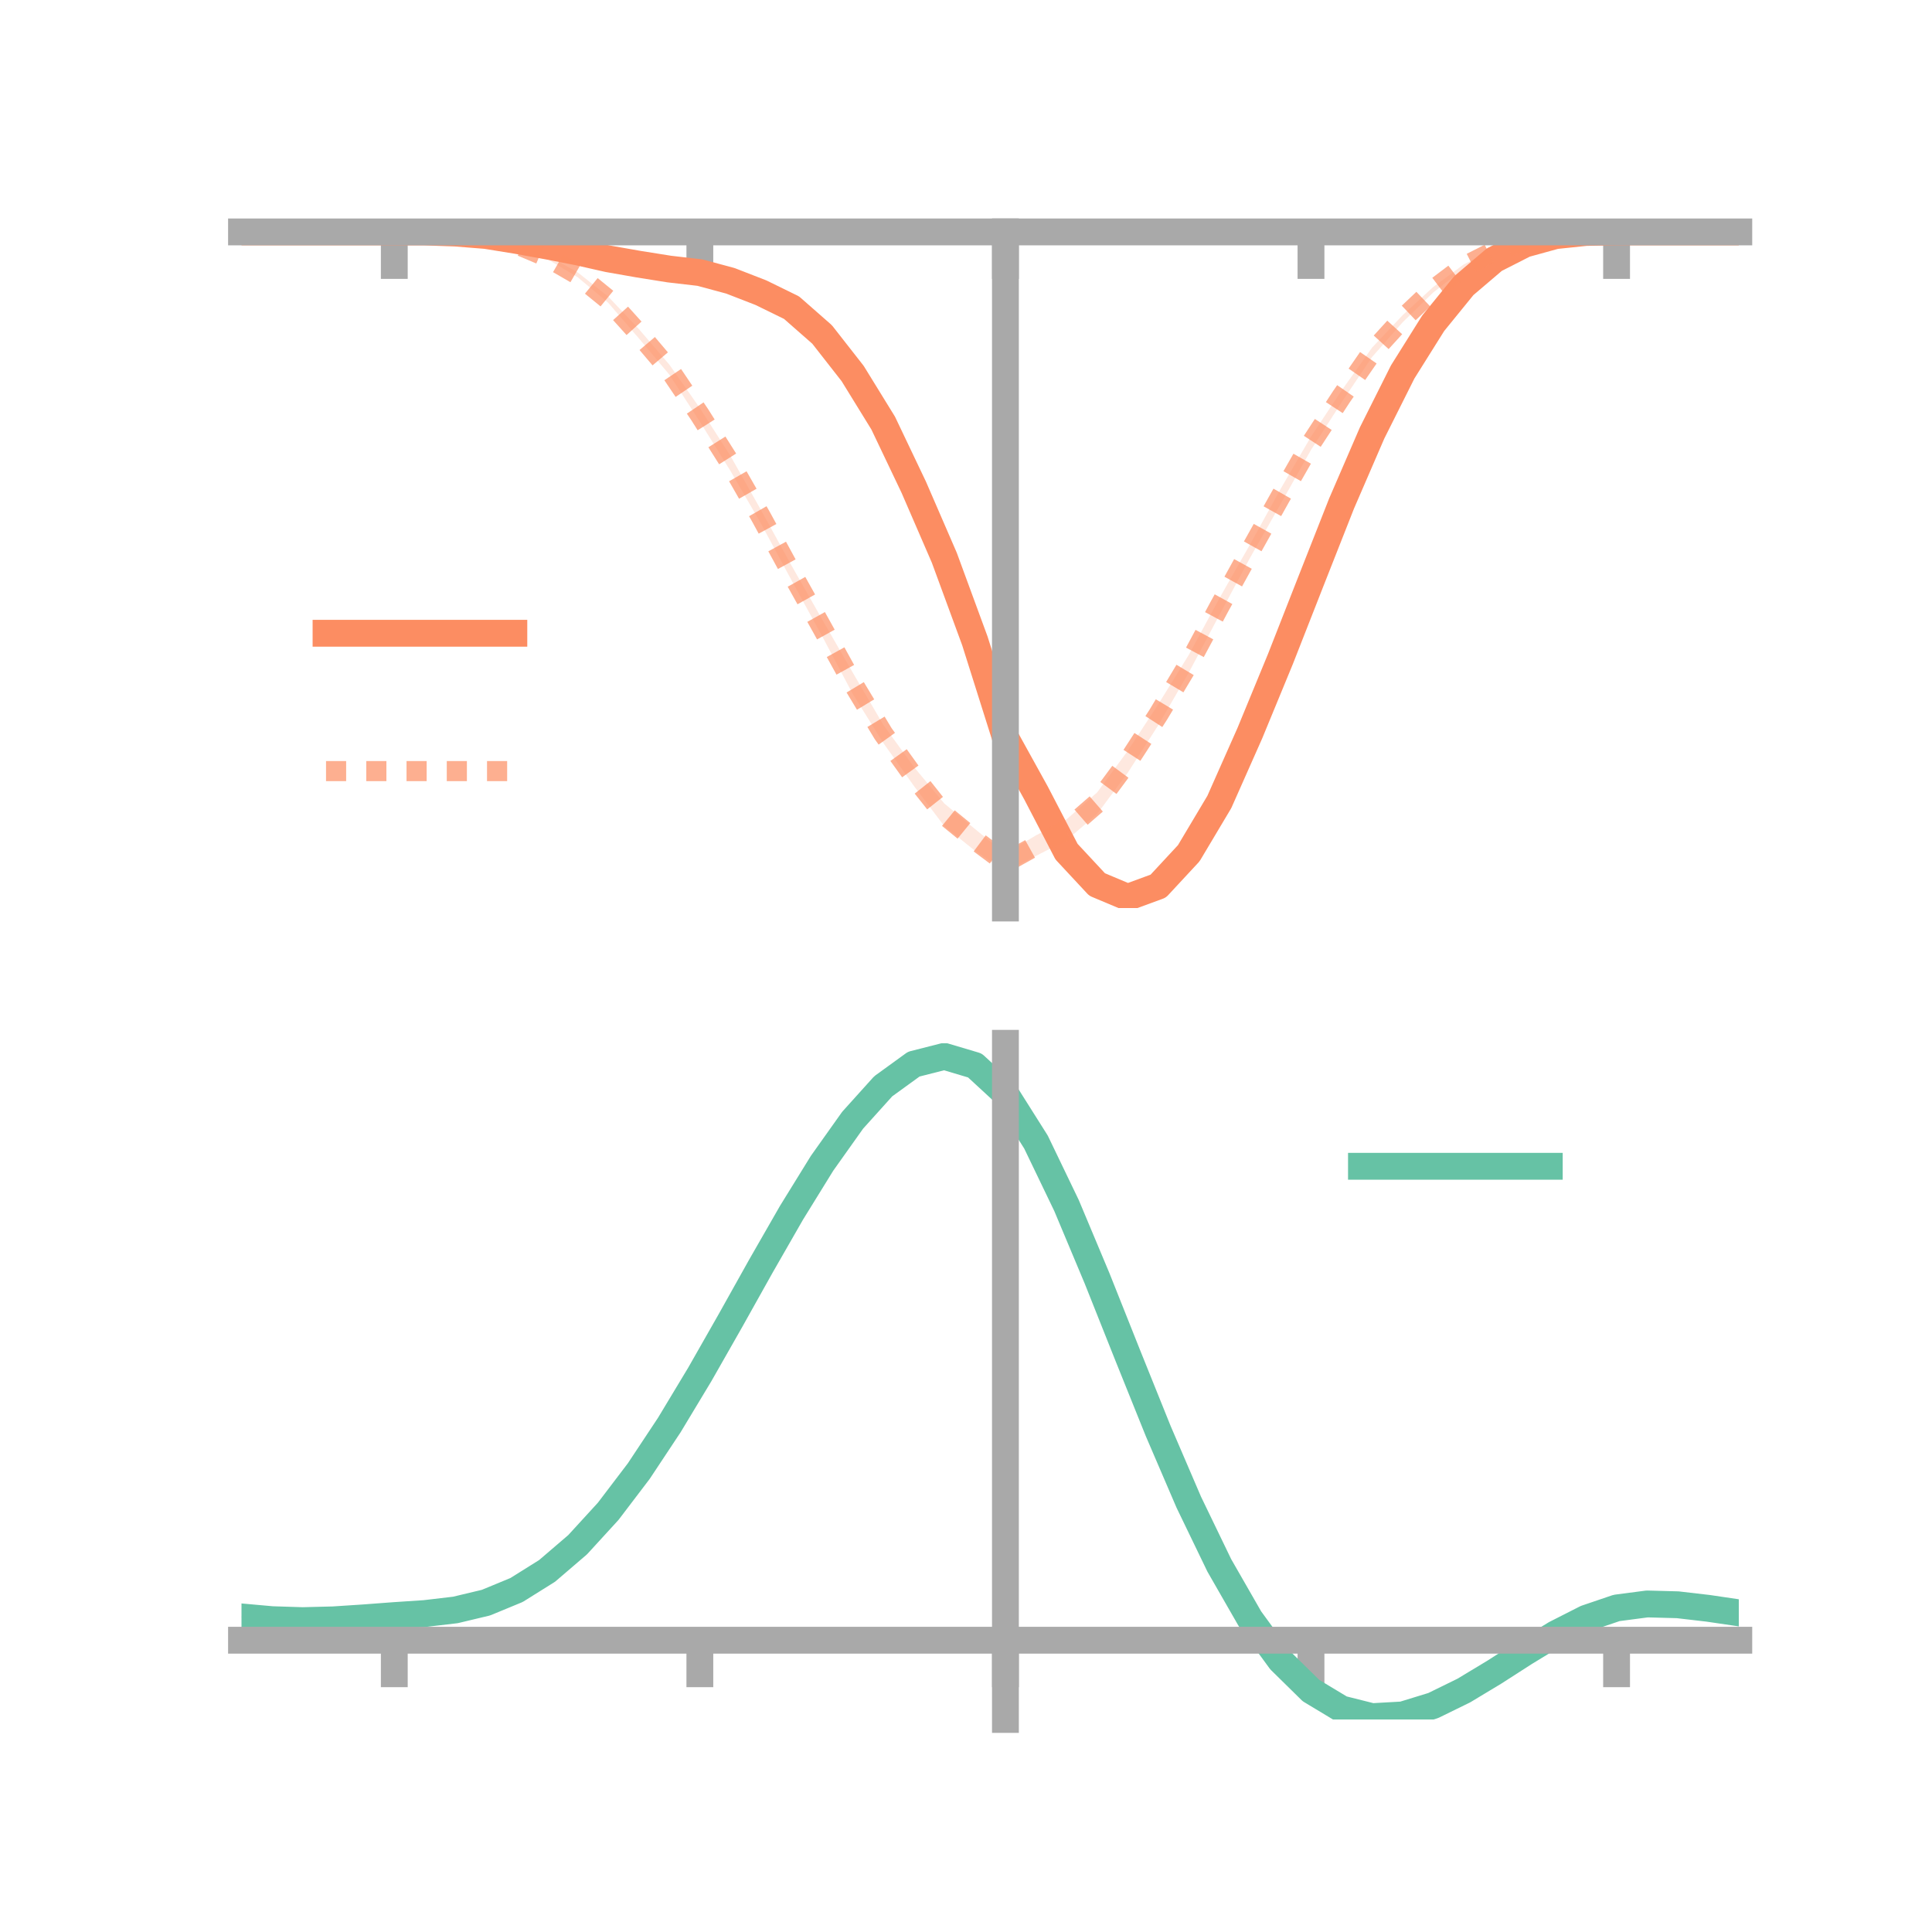<?xml version="1.0" encoding="utf-8" standalone="no"?>
<!DOCTYPE svg PUBLIC "-//W3C//DTD SVG 1.1//EN"
  "http://www.w3.org/Graphics/SVG/1.1/DTD/svg11.dtd">
<!-- Created with matplotlib (https://matplotlib.org/) -->
<svg height="144pt" version="1.1" viewBox="0 0 144 144" width="144pt" xmlns="http://www.w3.org/2000/svg" xmlns:xlink="http://www.w3.org/1999/xlink">
 <defs>
  <style type="text/css">*{stroke-linecap:butt;stroke-linejoin:round;}</style>
 </defs>
 <g id="figure_1">
  <g id="patch_1">
   <path d="M 0 144 
L 144 144 
L 144 0 
L 0 0 
z
" style="fill:none;"/>
  </g>
  <g id="axes_1">
   <g id="patch_2">
    <path d="M 18 67.68 
L 129.6 67.68 
L 129.6 17.28 
L 18 17.28 
z
" style="fill:none;"/>
   </g>
   <g id="PolyCollection_1">
    <path clip-path="url(#p09b53c9849)" d="M 18 17.286 
L 18 17.286 
L 20.278 17.286 
L 22.555 17.286 
L 24.833 17.286 
L 27.11 17.286 
L 29.388 17.286 
L 31.665 17.28 
L 33.943 17.33 
L 36.22 17.489 
L 38.498 17.838 
L 40.776 18.184 
L 43.053 18.557 
L 45.331 19.057 
L 47.608 19.401 
L 49.886 19.671 
L 52.163 19.858 
L 54.441 20.446 
L 56.718 21.351 
L 58.996 22.396 
L 61.273 24.202 
L 63.551 26.978 
L 65.829 30.715 
L 68.106 35.374 
L 70.384 40.596 
L 72.661 46.818 
L 74.939 54.362 
L 77.216 58.109 
L 79.494 62.44 
L 81.771 65.037 
L 84.049 66.086 
L 86.327 65.15 
L 88.604 62.677 
L 90.882 59.023 
L 93.159 53.883 
L 95.437 48.522 
L 97.714 42.75 
L 99.992 37.082 
L 102.269 31.853 
L 104.547 27.369 
L 106.824 23.827 
L 109.102 21.101 
L 111.38 19.226 
L 113.657 18.109 
L 115.935 17.527 
L 118.212 17.312 
L 120.49 17.286 
L 122.767 17.286 
L 125.045 17.286 
L 127.322 17.286 
L 129.6 17.286 
L 129.6 17.286 
L 129.6 17.286 
L 127.322 17.286 
L 125.045 17.286 
L 122.767 17.286 
L 120.49 17.286 
L 118.212 17.34 
L 115.935 17.601 
L 113.657 18.275 
L 111.38 19.476 
L 109.102 21.481 
L 106.824 24.358 
L 104.547 28.078 
L 102.269 32.682 
L 99.992 37.981 
L 97.714 43.871 
L 95.437 49.707 
L 93.159 55.397 
L 90.882 60.522 
L 88.604 64.512 
L 86.327 66.946 
L 84.049 67.68 
L 81.771 66.812 
L 79.494 64.518 
L 77.216 60.087 
L 74.939 55.599 
L 72.661 48.714 
L 70.384 42.545 
L 68.106 37.254 
L 65.829 32.357 
L 63.551 28.7 
L 61.273 25.654 
L 58.996 23.465 
L 56.718 22.281 
L 54.441 21.415 
L 52.163 20.778 
L 49.886 20.438 
L 47.608 19.981 
L 45.331 19.525 
L 43.053 18.996 
L 40.776 18.485 
L 38.498 18.004 
L 36.22 17.616 
L 33.943 17.411 
L 31.665 17.305 
L 29.388 17.286 
L 27.11 17.286 
L 24.833 17.286 
L 22.555 17.286 
L 20.278 17.286 
L 18 17.286 
z
" style="fill:#fc8d62;fill-opacity:0.2;"/>
   </g>
   <g id="PolyCollection_2">
    <path clip-path="url(#p09b53c9849)" d="M 18 17.286 
L 18 17.286 
L 20.278 17.286 
L 22.555 17.286 
L 24.833 17.286 
L 27.11 17.286 
L 29.388 17.286 
L 31.665 17.277 
L 33.943 17.324 
L 36.22 17.568 
L 38.498 18.075 
L 40.776 19.023 
L 43.053 20.297 
L 45.331 22.102 
L 47.608 24.513 
L 49.886 27.172 
L 52.163 30.419 
L 54.441 33.973 
L 56.718 38.012 
L 58.996 42.152 
L 61.273 46.157 
L 63.551 50.116 
L 65.829 54.01 
L 68.106 57.148 
L 70.384 59.886 
L 72.661 61.783 
L 74.939 63.625 
L 77.216 62.263 
L 79.494 61.072 
L 81.771 59.065 
L 84.049 55.972 
L 86.327 52.497 
L 88.604 48.813 
L 90.882 44.6 
L 93.159 40.598 
L 95.437 36.462 
L 97.714 32.544 
L 99.992 29.11 
L 102.269 25.907 
L 104.547 23.487 
L 106.824 21.39 
L 109.102 19.706 
L 111.38 18.59 
L 113.657 17.87 
L 115.935 17.474 
L 118.212 17.308 
L 120.49 17.286 
L 122.767 17.286 
L 125.045 17.286 
L 127.322 17.286 
L 129.6 17.286 
L 129.6 17.286 
L 129.6 17.286 
L 127.322 17.286 
L 125.045 17.286 
L 122.767 17.286 
L 120.49 17.287 
L 118.212 17.334 
L 115.935 17.544 
L 113.657 18.005 
L 111.38 18.846 
L 109.102 20.031 
L 106.824 21.799 
L 104.547 24.018 
L 102.269 26.606 
L 99.992 29.995 
L 97.714 33.533 
L 95.437 37.586 
L 93.159 41.599 
L 90.882 45.846 
L 88.604 50.134 
L 86.327 54.059 
L 84.049 57.609 
L 81.771 60.671 
L 79.494 62.623 
L 77.216 63.794 
L 74.939 64.967 
L 72.661 63.403 
L 70.384 61.576 
L 68.106 58.565 
L 65.829 55.363 
L 63.551 51.709 
L 61.273 47.409 
L 58.996 43.251 
L 56.718 39.022 
L 54.441 35.095 
L 52.163 31.428 
L 49.886 27.919 
L 47.608 25.207 
L 45.331 22.564 
L 43.053 20.659 
L 40.776 19.303 
L 38.498 18.332 
L 36.22 17.72 
L 33.943 17.412 
L 31.665 17.303 
L 29.388 17.286 
L 27.11 17.286 
L 24.833 17.286 
L 22.555 17.286 
L 20.278 17.286 
L 18 17.286 
z
" style="fill:#fc8d62;fill-opacity:0.2;"/>
   </g>
   <g id="matplotlib.axis_1">
    <g id="xtick_1">
     <g id="line2d_1">
      <defs>
       <path d="M 0 0 
L 0 3.5 
" id="m095ee33a78" style="stroke:#a9a9a9;stroke-width:2;"/>
      </defs>
      <g>
       <use style="fill:#a9a9a9;stroke:#a9a9a9;stroke-width:2;" x="29.388" xlink:href="#m095ee33a78" y="17.286"/>
      </g>
     </g>
    </g>
    <g id="xtick_2">
     <g id="line2d_2">
      <g>
       <use style="fill:#a9a9a9;stroke:#a9a9a9;stroke-width:2;" x="52.163" xlink:href="#m095ee33a78" y="17.286"/>
      </g>
     </g>
    </g>
    <g id="xtick_3">
     <g id="line2d_3">
      <g>
       <use style="fill:#a9a9a9;stroke:#a9a9a9;stroke-width:2;" x="74.939" xlink:href="#m095ee33a78" y="17.286"/>
      </g>
     </g>
    </g>
    <g id="xtick_4">
     <g id="line2d_4">
      <g>
       <use style="fill:#a9a9a9;stroke:#a9a9a9;stroke-width:2;" x="97.714" xlink:href="#m095ee33a78" y="17.286"/>
      </g>
     </g>
    </g>
    <g id="xtick_5">
     <g id="line2d_5">
      <g>
       <use style="fill:#a9a9a9;stroke:#a9a9a9;stroke-width:2;" x="120.49" xlink:href="#m095ee33a78" y="17.286"/>
      </g>
     </g>
    </g>
   </g>
   <g id="matplotlib.axis_2"/>
   <g id="line2d_6">
    <path clip-path="url(#p09b53c9849)" d="M 18 17.286 
L 20.278 17.286 
L 22.555 17.286 
L 24.833 17.286 
L 27.11 17.286 
L 29.388 17.286 
L 31.665 17.292 
L 33.943 17.37 
L 36.22 17.552 
L 38.498 17.921 
L 40.776 18.334 
L 43.053 18.776 
L 45.331 19.291 
L 47.608 19.691 
L 49.886 20.054 
L 52.163 20.318 
L 54.441 20.931 
L 56.718 21.816 
L 58.996 22.93 
L 61.273 24.928 
L 63.551 27.839 
L 65.829 31.536 
L 68.106 36.314 
L 70.384 41.571 
L 72.661 47.766 
L 74.939 54.98 
L 77.216 59.098 
L 79.494 63.479 
L 81.771 65.925 
L 84.049 66.883 
L 86.327 66.048 
L 88.604 63.594 
L 90.882 59.773 
L 93.159 54.64 
L 95.437 49.115 
L 97.714 43.31 
L 99.992 37.531 
L 102.269 32.268 
L 104.547 27.724 
L 106.824 24.092 
L 109.102 21.291 
L 111.38 19.351 
L 113.657 18.192 
L 115.935 17.564 
L 118.212 17.326 
L 120.49 17.286 
L 122.767 17.286 
L 125.045 17.286 
L 127.322 17.286 
L 129.6 17.286 
" style="fill:none;stroke:#fc8d62;stroke-linecap:square;stroke-width:2;"/>
   </g>
   <g id="line2d_7">
    <path clip-path="url(#p09b53c9849)" d="M 18 17.286 
L 20.278 17.286 
L 22.555 17.286 
L 24.833 17.286 
L 27.11 17.286 
L 29.388 17.286 
L 31.665 17.29 
L 33.943 17.368 
L 36.22 17.644 
L 38.498 18.204 
L 40.776 19.163 
L 43.053 20.478 
L 45.331 22.333 
L 47.608 24.86 
L 49.886 27.545 
L 52.163 30.923 
L 54.441 34.534 
L 56.718 38.517 
L 58.996 42.702 
L 61.273 46.783 
L 63.551 50.913 
L 65.829 54.687 
L 68.106 57.856 
L 70.384 60.731 
L 72.661 62.593 
L 74.939 64.296 
L 77.216 63.029 
L 79.494 61.847 
L 81.771 59.868 
L 84.049 56.791 
L 86.327 53.278 
L 88.604 49.474 
L 90.882 45.223 
L 93.159 41.099 
L 95.437 37.024 
L 97.714 33.038 
L 99.992 29.553 
L 102.269 26.257 
L 104.547 23.753 
L 106.824 21.594 
L 109.102 19.869 
L 111.38 18.718 
L 113.657 17.938 
L 115.935 17.509 
L 118.212 17.321 
L 120.49 17.286 
L 122.767 17.286 
L 125.045 17.286 
L 127.322 17.286 
L 129.6 17.286 
" style="fill:none;stroke:#fc8d62;stroke-dasharray:1.5,1.5;stroke-dashoffset:0;stroke-opacity:0.7;stroke-width:1.5;"/>
   </g>
   <g id="patch_3">
    <path d="M 74.939 67.68 
L 74.939 17.28 
" style="fill:none;stroke:#a9a9a9;stroke-linecap:square;stroke-linejoin:miter;stroke-width:2;"/>
   </g>
   <g id="patch_4">
    <path d="M 129.6 67.68 
L 129.6 17.28 
" style="fill:none;"/>
   </g>
   <g id="patch_5">
    <path d="M 18 17.286 
L 129.6 17.286 
" style="fill:none;stroke:#a9a9a9;stroke-linecap:square;stroke-linejoin:miter;stroke-width:2;"/>
   </g>
   <g id="patch_6">
    <path d="M 18 17.28 
L 129.6 17.28 
" style="fill:none;"/>
   </g>
   <g id="legend_1">
    <g id="line2d_8">
     <path d="M 24.3 47.2 
L 38.3 47.2 
" style="fill:none;stroke:#fc8d62;stroke-linecap:square;stroke-width:2;"/>
    </g>
    <g id="line2d_9"/>
    <g id="text_1">
     <!--   -->
     <g transform="translate(43.9 49.65)scale(0.07 -0.07)">
      <defs>
       <path id="DejaVuSans-32"/>
      </defs>
      <use xlink:href="#DejaVuSans-32"/>
     </g>
    </g>
    <g id="line2d_10">
     <path d="M 24.3 57.474 
L 38.3 57.474 
" style="fill:none;stroke:#fc8d62;stroke-dasharray:1.5,1.5;stroke-dashoffset:0;stroke-opacity:0.7;stroke-width:1.5;"/>
    </g>
    <g id="line2d_11"/>
    <g id="text_2">
     <!--   -->
     <g transform="translate(43.9 59.924)scale(0.07 -0.07)">
      <use xlink:href="#DejaVuSans-32"/>
     </g>
    </g>
   </g>
  </g>
  <g id="axes_2">
   <g id="patch_7">
    <path d="M 18 128.16 
L 129.6 128.16 
L 129.6 77.76 
L 18 77.76 
z
" style="fill:none;"/>
   </g>
   <g id="PolyCollection_3">
    <path clip-path="url(#pe040d30979)" d="M 18 120.556 
L 18 120.476 
L 20.278 120.689 
L 22.555 120.762 
L 24.833 120.698 
L 27.11 120.54 
L 29.388 120.361 
L 31.665 120.204 
L 33.943 119.931 
L 36.22 119.381 
L 38.498 118.429 
L 40.776 116.982 
L 43.053 114.991 
L 45.331 112.446 
L 47.608 109.379 
L 49.886 105.857 
L 52.163 101.983 
L 54.441 97.884 
L 56.718 93.716 
L 58.996 89.654 
L 61.273 85.886 
L 63.551 82.611 
L 65.829 80.032 
L 68.106 78.35 
L 70.384 77.76 
L 72.661 78.449 
L 74.939 80.584 
L 77.216 84.245 
L 79.494 89.05 
L 81.771 94.562 
L 84.049 100.373 
L 86.327 106.122 
L 88.604 111.512 
L 90.882 116.307 
L 93.159 120.341 
L 95.437 123.51 
L 97.714 125.776 
L 99.992 127.162 
L 102.269 127.738 
L 104.547 127.615 
L 106.824 126.928 
L 109.102 125.83 
L 111.38 124.482 
L 113.657 123.046 
L 115.935 121.681 
L 118.212 120.539 
L 120.49 119.77 
L 122.767 119.473 
L 125.045 119.538 
L 127.322 119.811 
L 129.6 120.159 
L 129.6 120.263 
L 129.6 120.263 
L 127.322 119.938 
L 125.045 119.682 
L 122.767 119.626 
L 120.49 119.926 
L 118.212 120.706 
L 115.935 121.879 
L 113.657 123.292 
L 111.38 124.782 
L 109.102 126.179 
L 106.824 127.314 
L 104.547 128.024 
L 102.269 128.16 
L 99.992 127.595 
L 97.714 126.235 
L 95.437 124.025 
L 93.159 120.952 
L 90.882 117.052 
L 88.604 112.417 
L 86.327 107.205 
L 84.049 101.64 
L 81.771 96.009 
L 79.494 90.661 
L 77.216 85.997 
L 74.939 82.444 
L 72.661 80.376 
L 70.384 79.712 
L 68.106 80.282 
L 65.829 81.902 
L 63.551 84.38 
L 61.273 87.519 
L 58.996 91.124 
L 56.718 95.004 
L 54.441 98.979 
L 52.163 102.883 
L 49.886 106.571 
L 47.608 109.923 
L 45.331 112.845 
L 43.053 115.277 
L 40.776 117.19 
L 38.498 118.592 
L 36.22 119.523 
L 33.943 120.061 
L 31.665 120.324 
L 29.388 120.47 
L 27.11 120.633 
L 24.833 120.771 
L 22.555 120.822 
L 20.278 120.751 
L 18 120.556 
z
" style="fill:#66c2a5;fill-opacity:0.2;"/>
   </g>
   <g id="matplotlib.axis_3">
    <g id="xtick_6">
     <g id="line2d_12">
      <g>
       <use style="fill:#a9a9a9;stroke:#a9a9a9;stroke-width:2;" x="29.388" xlink:href="#m095ee33a78" y="122.251"/>
      </g>
     </g>
    </g>
    <g id="xtick_7">
     <g id="line2d_13">
      <g>
       <use style="fill:#a9a9a9;stroke:#a9a9a9;stroke-width:2;" x="52.163" xlink:href="#m095ee33a78" y="122.251"/>
      </g>
     </g>
    </g>
    <g id="xtick_8">
     <g id="line2d_14">
      <g>
       <use style="fill:#a9a9a9;stroke:#a9a9a9;stroke-width:2;" x="74.939" xlink:href="#m095ee33a78" y="122.251"/>
      </g>
     </g>
    </g>
    <g id="xtick_9">
     <g id="line2d_15">
      <g>
       <use style="fill:#a9a9a9;stroke:#a9a9a9;stroke-width:2;" x="97.714" xlink:href="#m095ee33a78" y="122.251"/>
      </g>
     </g>
    </g>
    <g id="xtick_10">
     <g id="line2d_16">
      <g>
       <use style="fill:#a9a9a9;stroke:#a9a9a9;stroke-width:2;" x="120.49" xlink:href="#m095ee33a78" y="122.251"/>
      </g>
     </g>
    </g>
   </g>
   <g id="matplotlib.axis_4"/>
   <g id="line2d_17">
    <path clip-path="url(#pe040d30979)" d="M 18 120.516 
L 20.278 120.72 
L 22.555 120.792 
L 24.833 120.735 
L 27.11 120.586 
L 29.388 120.415 
L 31.665 120.264 
L 33.943 119.996 
L 36.22 119.452 
L 38.498 118.511 
L 40.776 117.086 
L 43.053 115.134 
L 45.331 112.645 
L 47.608 109.651 
L 49.886 106.214 
L 52.163 102.433 
L 54.441 98.432 
L 56.718 94.36 
L 58.996 90.389 
L 61.273 86.702 
L 63.551 83.495 
L 65.829 80.967 
L 68.106 79.316 
L 70.384 78.736 
L 72.661 79.413 
L 74.939 81.514 
L 77.216 85.121 
L 79.494 89.856 
L 81.771 95.286 
L 84.049 101.006 
L 86.327 106.664 
L 88.604 111.964 
L 90.882 116.68 
L 93.159 120.647 
L 95.437 123.768 
L 97.714 126.006 
L 99.992 127.378 
L 102.269 127.949 
L 104.547 127.82 
L 106.824 127.121 
L 109.102 126.005 
L 111.38 124.632 
L 113.657 123.169 
L 115.935 121.78 
L 118.212 120.622 
L 120.49 119.848 
L 122.767 119.549 
L 125.045 119.61 
L 127.322 119.875 
L 129.6 120.211 
" style="fill:none;stroke:#66c2a5;stroke-linecap:square;stroke-width:2;"/>
   </g>
   <g id="patch_8">
    <path d="M 74.939 128.16 
L 74.939 77.76 
" style="fill:none;stroke:#a9a9a9;stroke-linecap:square;stroke-linejoin:miter;stroke-width:2;"/>
   </g>
   <g id="patch_9">
    <path d="M 129.6 128.16 
L 129.6 77.76 
" style="fill:none;"/>
   </g>
   <g id="patch_10">
    <path d="M 18 122.251 
L 129.6 122.251 
" style="fill:none;stroke:#a9a9a9;stroke-linecap:square;stroke-linejoin:miter;stroke-width:2;"/>
   </g>
   <g id="patch_11">
    <path d="M 18 77.76 
L 129.6 77.76 
" style="fill:none;"/>
   </g>
   <g id="legend_2">
    <g id="line2d_18">
     <path d="M 101.475 86.929 
L 115.475 86.929 
" style="fill:none;stroke:#66c2a5;stroke-linecap:square;stroke-width:2;"/>
    </g>
    <g id="line2d_19"/>
    <g id="text_3">
     <!--   -->
     <g transform="translate(121.075 89.379)scale(0.07 -0.07)">
      <use xlink:href="#DejaVuSans-32"/>
     </g>
    </g>
   </g>
  </g>
 </g>
 <defs>
  <clipPath id="p09b53c9849">
   <rect height="50.4" width="111.6" x="18" y="17.28"/>
  </clipPath>
  <clipPath id="pe040d30979">
   <rect height="50.4" width="111.6" x="18" y="77.76"/>
  </clipPath>
 </defs>
</svg>
